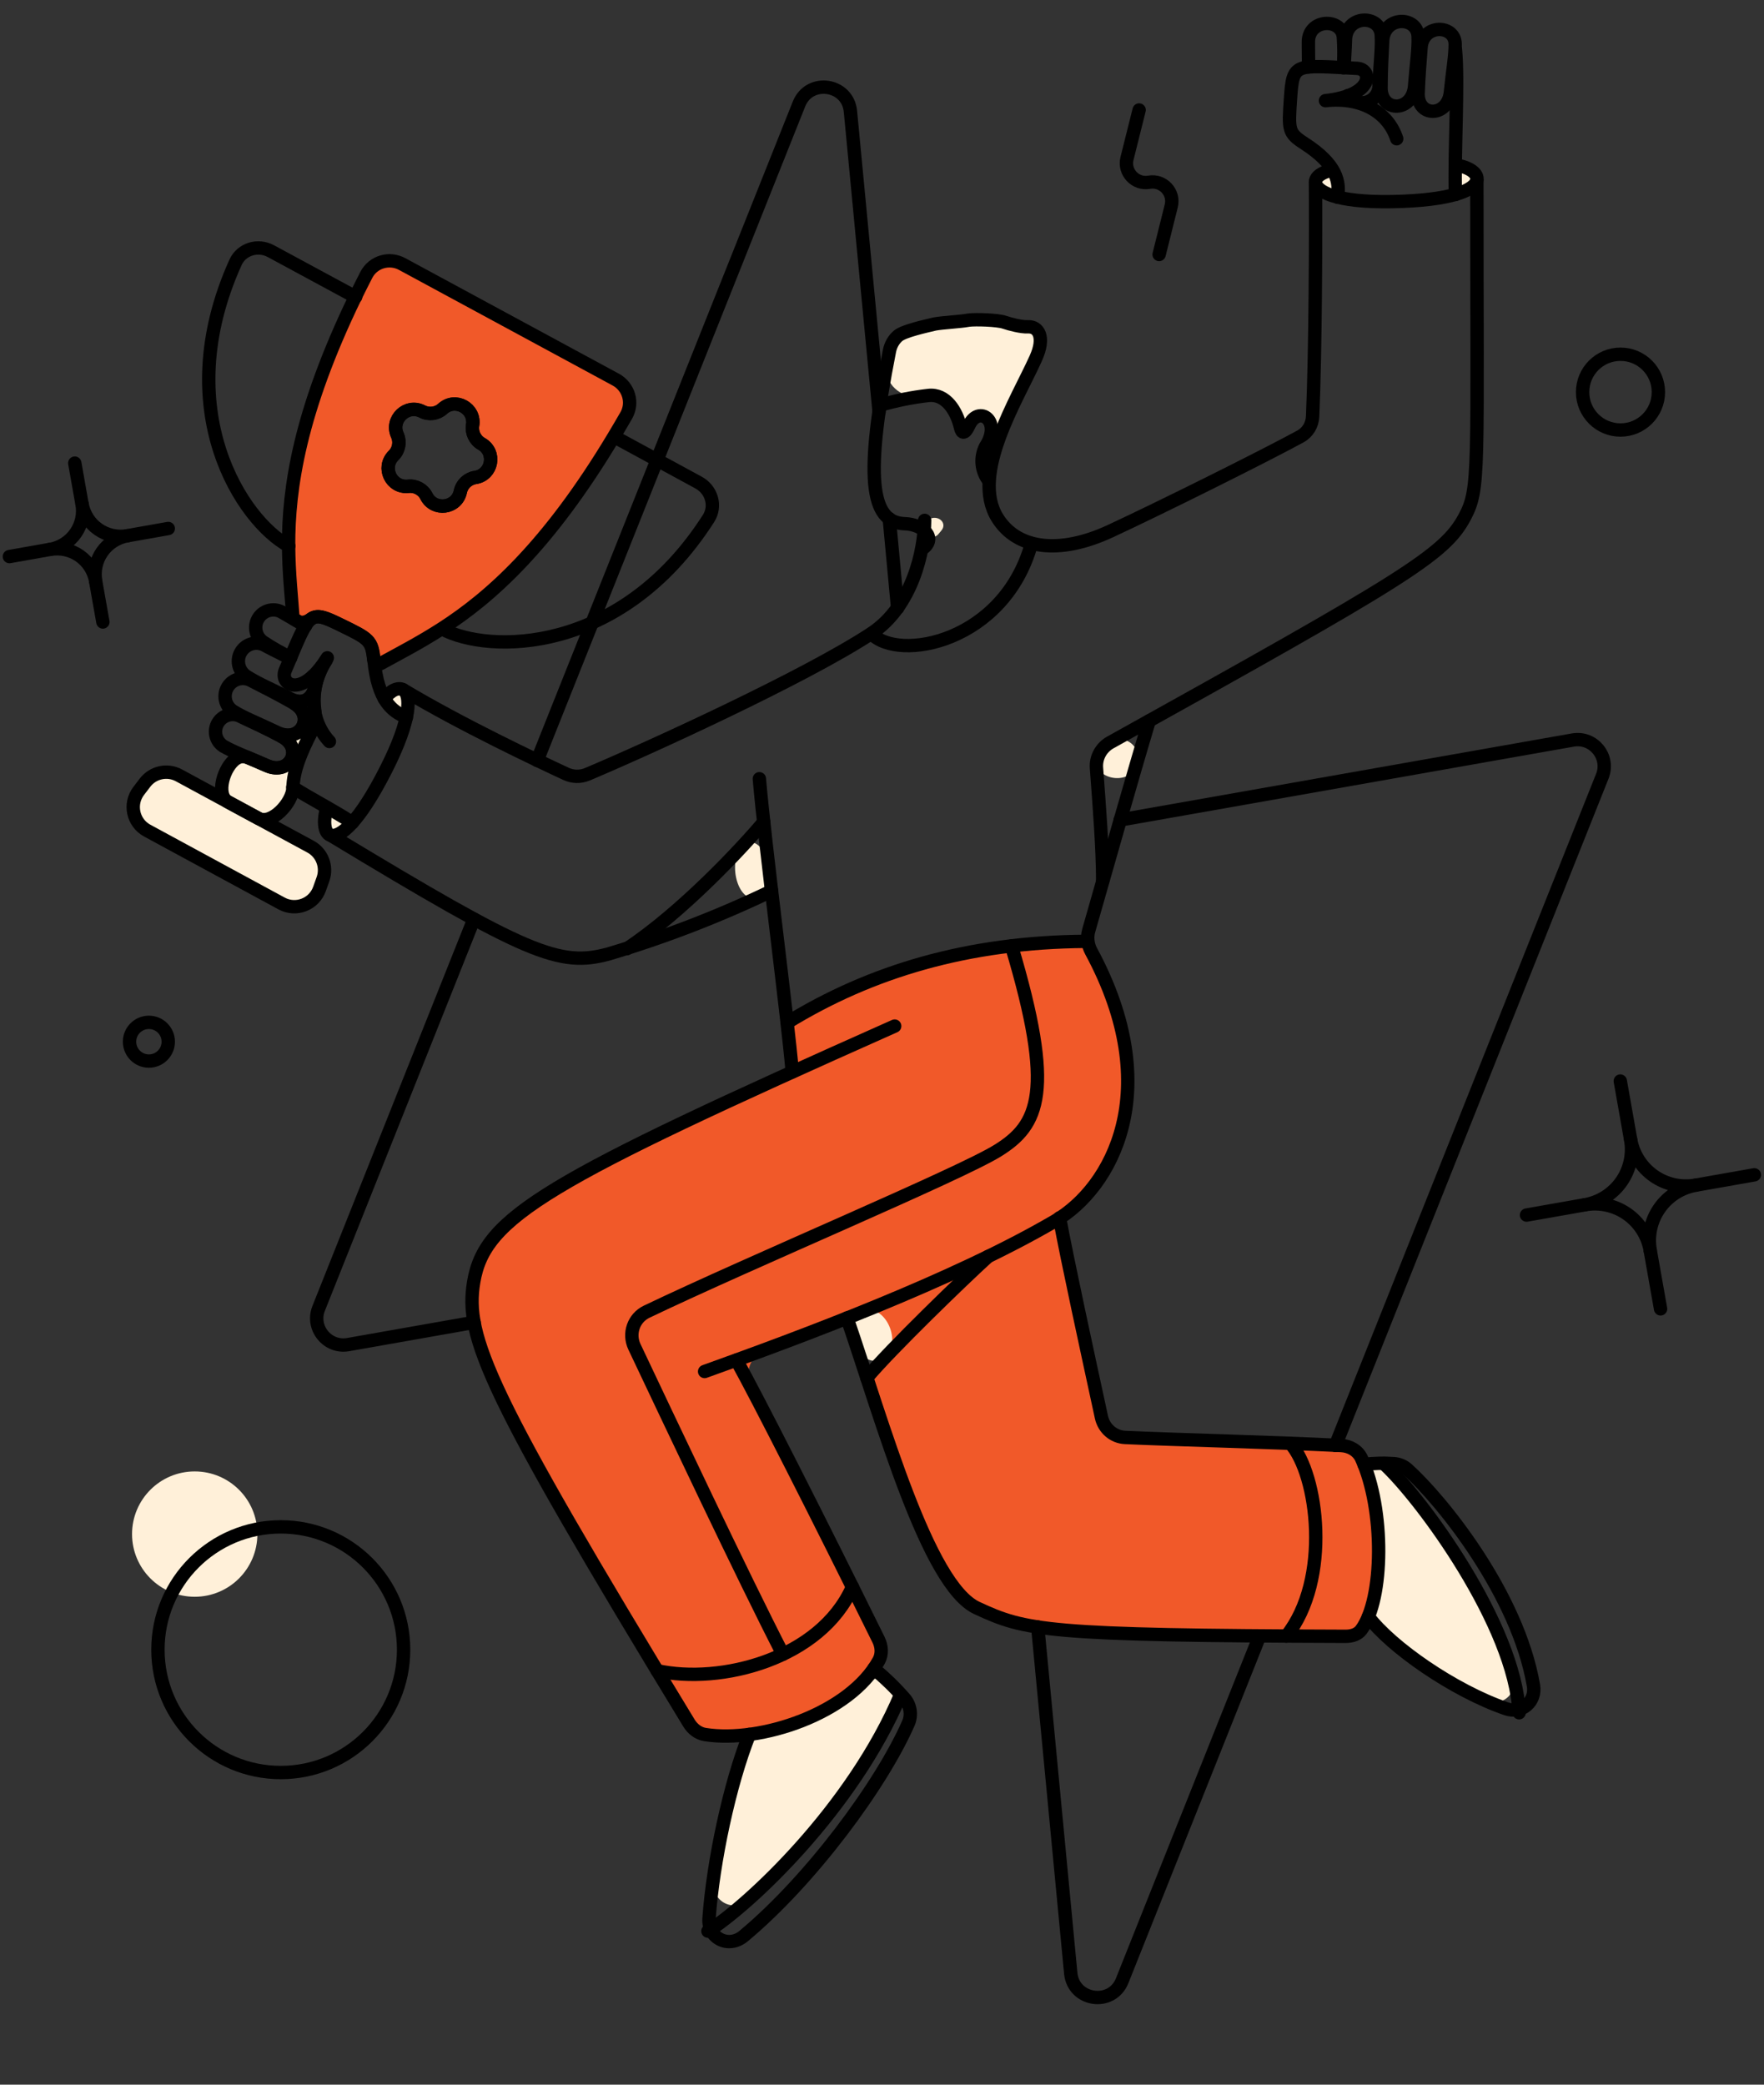 <svg width="132" height="156" viewBox="0 0 132 156" fill="none" xmlns="http://www.w3.org/2000/svg">
<rect x="0" y="0" width="132" height="156" fill="#333333" stroke="none"/>
<path d="M101.892 109.193C101.63 108.579 101.016 108.218 100.349 108.186C95.152 107.934 87.607 107.744 84.176 107.581C83.306 107.54 82.592 106.914 82.406 106.062C81.343 101.203 79.873 94.534 79.249 91.213C79.245 91.189 79.256 91.166 79.275 91.151C83.359 88.514 87.035 81.445 81.787 71.468C81.451 70.83 80.776 70.446 80.056 70.468C72.856 70.682 66.193 72.329 60.003 75.874C59.331 76.259 58.967 77.013 59.051 77.782C59.091 78.148 59.128 78.493 59.161 78.814C59.25 79.661 58.773 80.469 57.997 80.821C39.736 89.123 36.149 91.687 35.449 95.934C34.626 100.953 38.94 108.093 51.537 128.889C51.816 129.349 52.273 129.697 52.806 129.771C57.386 130.411 63.625 128.047 65.749 124.274C66.024 123.786 65.986 123.197 65.737 122.694C63.71 118.604 58.858 108.846 56.224 103.842C55.65 102.751 56.162 101.394 57.317 100.963C59.18 100.269 61.108 99.531 63.038 98.764C64.936 98.009 66.663 101.039 65.309 102.569C64.897 103.035 64.966 103.461 65.16 104.052C67.489 111.142 70.183 118.987 73.09 120.332C76.598 121.954 78.236 122.44 100.619 122.451C101.112 122.451 101.619 122.281 101.902 121.878C103.781 119.201 103.412 112.748 101.892 109.193Z" fill="#F15929"/>
<path d="M30.094 19.759C29.126 19.235 27.915 19.592 27.412 20.572C27.128 21.124 26.857 21.666 26.598 22.192C22.407 30.839 21.581 36.557 21.596 40.826C21.611 42.929 21.814 44.674 21.924 46.264C21.924 46.273 21.929 46.282 21.937 46.287C22.048 46.351 22.157 46.416 22.268 46.482C22.588 46.673 22.977 46.541 23.277 46.319C23.762 45.959 24.337 46.205 25.507 46.778C27.611 47.806 27.813 47.899 27.967 49.38C27.989 49.64 28.267 49.776 28.496 49.65C29.845 48.907 31.36 48.13 33.062 47.039C36.661 44.718 40.992 40.916 45.931 32.674C46.237 32.162 46.547 31.639 46.858 31.098C47.41 30.143 47.047 28.931 46.076 28.406L30.094 19.759ZM35.566 35.73C35.008 35.815 34.56 36.239 34.444 36.791C34.179 38.048 32.473 38.271 31.899 37.121C31.646 36.615 31.103 36.319 30.541 36.383C29.27 36.528 28.543 34.975 29.451 34.075C29.854 33.677 29.968 33.067 29.735 32.552C29.205 31.38 30.45 30.196 31.593 30.785C32.096 31.043 32.706 30.963 33.125 30.583C34.074 29.721 35.576 30.558 35.37 31.825C35.279 32.382 35.544 32.942 36.035 33.221C37.15 33.852 36.832 35.537 35.566 35.73Z" fill="#F15929"/>
<path d="M109.694 12.559C109.251 12.363 108.883 12.78 108.881 13.264C108.877 13.945 109.574 14.43 110.119 14.022C110.34 13.857 110.461 13.685 110.496 13.514C110.581 13.113 110.15 12.759 109.694 12.559Z" fill="#FFF0D9"/>
<path d="M103.789 109.746C103.635 109.596 103.429 109.513 103.214 109.515C102.634 109.521 102.282 110.12 102.448 110.676C103.315 113.587 103.4 117.366 102.748 119.925C102.575 120.606 102.65 121.35 103.136 121.856C104.886 123.679 108.059 125.886 111.114 127.24C112.35 127.788 113.585 126.785 113.243 125.476C111.675 119.478 106.382 112.281 103.789 109.746Z" fill="#FFF0D9"/>
<path d="M100.016 13.404C99.89 12.97 99.441 12.718 99.027 12.899C98.712 13.037 98.419 13.274 98.419 13.655C98.419 13.85 98.54 14.056 98.809 14.251C99.418 14.692 100.225 14.126 100.016 13.404Z" fill="#FFF0D9"/>
<path d="M82.648 55.803C82.224 56.039 81.975 56.504 82.01 56.987C82.112 58.435 84.587 58.706 84.993 57.313C85.023 57.21 85.053 57.108 85.083 57.007C85.409 55.891 84.214 54.932 83.198 55.498L82.648 55.803Z" fill="#FFF0D9"/>
<path d="M76.89 24.454C76.414 24.485 75.599 24.267 75.15 24.106C74.66 23.931 72.959 23.877 72.445 23.959C72.425 23.962 72.405 23.966 72.385 23.97C71.873 24.073 70.492 24.134 69.977 24.225C69.938 24.232 69.9 24.24 69.861 24.25C69.311 24.384 67.617 24.751 67.186 25.118C66.89 25.371 66.638 25.759 66.545 26.257C66.481 26.6 66.418 26.935 66.358 27.263C66.094 28.693 67.435 29.871 68.874 29.666C69.073 29.637 69.271 29.612 69.47 29.589C70.768 29.441 71.572 30.738 71.882 32.007C71.984 32.425 72.197 32.486 72.512 31.819C73.213 30.308 75.005 31.445 73.742 33.424C73.539 33.834 73.455 34.293 73.502 34.748C73.551 35.221 74.098 35.111 74.197 34.647C74.837 31.655 76.822 28.287 77.497 26.802C78.231 25.195 77.687 24.402 76.89 24.454Z" fill="#FFF0D9"/>
<path d="M64.623 98.128C63.917 98.412 63.557 99.194 63.798 99.916C63.876 100.153 63.956 100.393 64.036 100.635C64.391 101.708 65.561 102.271 66.338 101.452C67.476 100.252 66.158 97.512 64.623 98.128Z" fill="#FFF0D9"/>
<path d="M69.66 38.797C69.387 38.895 69.196 39.15 69.181 39.44C69.148 40.046 69.816 40.432 70.215 39.976C70.301 39.877 70.384 39.777 70.464 39.674C70.866 39.158 70.275 38.575 69.66 38.797Z" fill="#FFF0D9"/>
<path d="M64.222 126.205C64.931 125.545 66.045 125.358 66.724 126.049C67.168 126.501 67.267 127.182 67.001 127.757C64.222 133.775 59.52 139.035 56.067 142.118C54.853 143.201 53.168 142.254 53.388 140.641C53.839 137.338 54.609 134.085 55.688 130.926C55.928 130.223 56.554 129.737 57.28 129.583C59.818 129.047 62.435 127.872 64.222 126.205Z" fill="#FFF0D9"/>
<path d="M57.534 64.894C57.387 63.629 56.386 62.426 55.52 63.361C54.378 64.594 55.275 67.825 56.8 67.117C57.363 66.856 57.693 66.258 57.621 65.642C57.591 65.391 57.562 65.141 57.534 64.894Z" fill="#FFF0D9"/>
<path d="M30.15 51.607C29.935 51.479 29.62 51.531 29.308 51.746C28.922 52.011 28.909 52.568 29.232 52.908C29.749 53.454 30.622 53.008 30.505 52.265C30.451 51.923 30.322 51.708 30.15 51.607Z" fill="#FFF0D9"/>
<path d="M25.474 61.011C25.95 61.297 26.05 61.964 25.589 62.273C25.242 62.505 24.96 62.563 24.745 62.497C24.45 62.406 24.307 62.04 24.302 61.554C24.295 60.969 24.973 60.711 25.474 61.011Z" fill="#FFF0D9"/>
<path d="M14.57 119.489C17.16 119.489 19.26 117.389 19.26 114.799C19.26 112.209 17.16 110.109 14.57 110.109C11.98 110.109 9.881 112.209 9.881 114.799C9.881 117.389 11.98 119.489 14.57 119.489Z" fill="#FFF0D9"/>
<path d="M21.924 58.944C21.951 57.7 22.47 56.385 23.342 54.692C23.584 54.22 23.624 53.676 23.55 53.151C23.479 52.641 23.481 52.123 23.557 51.611C23.674 50.826 23.964 50.076 24.406 49.416C24.223 49.698 24.021 49.967 23.801 50.221C23.591 50.462 23.549 50.806 23.57 51.125C23.62 51.911 23.036 52.725 22.087 52.447C21.999 52.421 21.909 52.524 21.958 52.601C21.966 52.614 21.977 52.625 21.991 52.632C23.482 53.497 22.681 55.341 21.179 54.981C21.108 54.965 21.039 55.077 21.093 55.125C21.097 55.129 21.101 55.132 21.106 55.134C22.716 55.994 21.704 58.059 19.961 57.296C19.448 57.066 18.998 56.877 18.602 56.713C18.268 56.574 17.963 56.58 17.66 56.776C16.742 57.373 16.108 59.493 17.07 60.014L19.324 61.234C20.317 61.773 21.89 60.074 21.924 58.944Z" fill="#FFF0D9"/>
<path d="M13.382 58.024C12.516 57.555 11.438 57.785 10.84 58.568L10.369 59.184C9.623 60.16 9.925 61.571 11.005 62.156L21.058 67.609C22.137 68.194 23.483 67.678 23.895 66.522L24.157 65.787C24.488 64.858 24.093 63.827 23.226 63.357L13.382 58.024Z" fill="#FFF0D9"/>
<path d="M26.365 61.563C24.889 60.597 23.187 59.74 21.909 58.914" stroke="black" stroke-linecap="round" stroke-linejoin="round"/>
<path d="M65.782 30.823L63.638 8.333C63.438 6.244 60.566 5.833 59.789 7.782L40.199 56.904" stroke="black" stroke-linecap="round" stroke-linejoin="round"/>
<path d="M67.168 45.498L66.545 38.815" stroke="black" stroke-linecap="round" stroke-linejoin="round"/>
<path d="M99.932 108.162L119.9 58.089C120.48 56.633 119.238 55.106 117.695 55.378L83.822 61.36" stroke="black" stroke-linecap="round" stroke-linejoin="round"/>
<path d="M77.653 121.748L80.124 147.666C80.324 149.755 83.196 150.166 83.973 148.217L94.262 122.418" stroke="black" stroke-linecap="round" stroke-linejoin="round"/>
<path d="M35.463 68.775L23.845 97.909C23.265 99.365 24.508 100.892 26.051 100.619L35.478 98.954" stroke="black" stroke-linecap="round" stroke-linejoin="round"/>
<path d="M26.613 22.223L20.27 18.795C19.298 18.27 18.075 18.633 17.621 19.639C12.627 30.71 18.136 38.978 21.612 40.856" stroke="black" stroke-linecap="round" stroke-linejoin="round"/>
<path d="M31.914 37.131C31.659 36.627 31.117 36.333 30.555 36.395V36.395C29.281 36.535 28.539 34.99 29.451 34.087V34.087C29.852 33.689 29.964 33.082 29.731 32.566V32.566C29.201 31.395 30.445 30.209 31.588 30.797V30.797C32.091 31.056 32.702 30.975 33.119 30.594V30.594C34.066 29.73 35.572 30.546 35.365 31.812V31.812C35.274 32.369 35.541 32.926 36.032 33.206V33.206C37.148 33.842 36.84 35.533 35.57 35.728V35.728C35.01 35.814 34.562 36.24 34.449 36.795V36.795C34.193 38.051 32.493 38.275 31.914 37.131V37.131Z" stroke="black" stroke-linecap="round" stroke-linejoin="round"/>
<path d="M45.987 32.695L52.281 36.117C53.25 36.645 53.614 37.867 53.019 38.797C46.474 49.032 36.542 48.937 33.08 47.058" stroke="black" stroke-linecap="round" stroke-linejoin="round"/>
<path d="M21.01 132.641C26.086 132.641 30.201 128.526 30.201 123.449C30.201 118.373 26.086 114.258 21.01 114.258C15.933 114.258 11.818 118.373 11.818 123.449C11.818 128.526 15.933 132.641 21.01 132.641Z" stroke="black" stroke-linecap="round" stroke-linejoin="round"/>
<path d="M121.261 32.179C122.828 32.179 124.097 30.909 124.097 29.343C124.097 27.777 122.828 26.508 121.261 26.508C119.695 26.508 118.426 27.777 118.426 29.343C118.426 30.909 119.695 32.179 121.261 32.179Z" stroke="black" stroke-linecap="round" stroke-linejoin="round"/>
<path d="M11.142 79.402C11.943 79.402 12.591 78.753 12.591 77.953C12.591 77.153 11.943 76.504 11.142 76.504C10.342 76.504 9.693 77.153 9.693 77.953C9.693 78.753 10.342 79.402 11.142 79.402Z" stroke="black" stroke-linecap="round" stroke-linejoin="round"/>
<path d="M85.241 8.231L84.333 11.863C84.079 12.88 84.957 13.821 85.989 13.638V13.638C87.021 13.455 87.899 14.396 87.644 15.413L86.737 19.044" stroke="black" stroke-linecap="round" stroke-linejoin="round"/>
<path d="M20.757 54.816C22.52 55.653 23.606 53.541 21.957 52.602C20.727 51.903 19.838 51.464 18.841 50.951C18.544 50.779 18.192 50.729 17.858 50.81C17.525 50.892 17.236 51.098 17.051 51.388C16.867 51.677 16.801 52.026 16.867 52.362C16.933 52.699 17.127 52.997 17.407 53.194C18.201 53.696 19.139 54.049 20.757 54.816Z" stroke="black" stroke-linecap="round" stroke-linejoin="round"/>
<path d="M22.859 46.84C22.236 46.466 21.785 46.213 21.176 45.856C20.889 45.668 20.54 45.599 20.202 45.665C19.865 45.73 19.567 45.924 19.37 46.206C19.174 46.487 19.095 46.834 19.15 47.173C19.205 47.512 19.39 47.816 19.665 48.021C20.331 48.466 21.029 48.862 21.753 49.205" stroke="black" stroke-linecap="round" stroke-linejoin="round"/>
<path d="M19.976 57.294C21.705 58.057 22.717 55.988 21.098 55.129C19.897 54.491 19.008 54.09 18.044 53.633C17.753 53.469 17.411 53.425 17.088 53.51C16.765 53.594 16.488 53.8 16.314 54.085C16.141 54.37 16.084 54.71 16.157 55.036C16.23 55.361 16.426 55.646 16.704 55.83C17.483 56.281 18.387 56.593 19.976 57.294Z" stroke="black" stroke-linecap="round" stroke-linejoin="round"/>
<path d="M21.72 49.27C21.081 48.927 20.517 48.668 19.897 48.335C19.6 48.15 19.242 48.088 18.9 48.163C18.558 48.237 18.258 48.441 18.063 48.733C17.869 49.024 17.796 49.379 17.859 49.724C17.922 50.068 18.117 50.375 18.401 50.578C19.211 51.109 20.134 51.491 21.764 52.308C23.121 52.987 23.882 51.544 23.415 50.594" stroke="black" stroke-linecap="round" stroke-linejoin="round"/>
<path d="M28.764 52.293C29.216 51.654 29.805 51.411 30.151 51.608C30.768 51.96 30.82 53.758 28.904 57.544C26.863 61.579 25.429 62.719 24.729 62.498C24.245 62.345 24.168 61.392 24.464 60.426" stroke="black" stroke-linecap="round" stroke-linejoin="round"/>
<path d="M30.412 53.679C29.353 53.243 28.28 52.465 27.982 49.379C27.837 47.903 27.624 47.804 25.522 46.778C23.062 45.576 23.2 45.793 21.346 50.158C20.89 51.232 22.561 52.34 24.493 49.224C22.982 51.607 23.263 53.98 24.649 55.487" stroke="black" stroke-linecap="round" stroke-linejoin="round"/>
<path d="M105.852 6.441C105.698 8.388 103.336 8.45 103.344 6.565C103.35 5.163 103.409 4.166 103.468 3.044C103.567 1.175 106.06 1.19 106.117 2.733C106.153 3.667 105.996 4.649 105.852 6.441Z" stroke="black" stroke-linecap="round" stroke-linejoin="round"/>
<path d="M97.922 5.009C97.906 4.323 97.917 3.823 97.906 3.169C97.878 1.393 100.408 1.312 100.524 2.795C100.577 3.552 100.577 4.312 100.524 5.07" stroke="black" stroke-linecap="round" stroke-linejoin="round"/>
<path d="M108.534 6.894C108.339 8.795 106.048 8.795 106.119 6.956C106.171 5.601 106.257 4.635 106.337 3.56C106.472 1.756 108.892 1.83 108.892 3.314C108.892 4.214 108.712 5.165 108.534 6.894Z" stroke="black" stroke-linecap="round" stroke-linejoin="round"/>
<path d="M100.587 5.054C100.602 4.322 100.664 3.698 100.68 2.997C100.725 1.096 103.263 1.065 103.36 2.623C103.42 3.574 103.282 4.571 103.189 6.395C103.195 6.667 103.113 6.934 102.956 7.156C102.798 7.378 102.573 7.543 102.314 7.627C102.056 7.711 101.776 7.71 101.518 7.622C101.26 7.535 101.038 7.367 100.883 7.143" stroke="black" stroke-linecap="round" stroke-linejoin="round"/>
<path d="M99.715 12.735C98.936 12.86 98.438 13.234 98.438 13.623C98.438 14.324 99.949 15.163 104.171 15.088C108.658 15.006 110.358 14.215 110.512 13.499C110.623 12.985 109.967 12.515 108.985 12.361" stroke="black" stroke-linecap="round" stroke-linejoin="round"/>
<path d="M100.104 14.76C100.244 13.623 100.098 12.338 97.596 10.725C96.394 9.95 96.411 9.713 96.567 7.391C96.753 4.649 96.864 4.88 101.553 5.116C102.706 5.175 102.83 7.157 99.185 7.531C101.989 7.22 103.906 8.497 104.515 10.383" stroke="black" stroke-linecap="round" stroke-linejoin="round"/>
<path d="M108.907 14.556C108.814 11.347 109.153 6.174 108.907 3.682" stroke="black" stroke-linecap="round" stroke-linejoin="round"/>
<path d="M98.437 13.64C98.466 17.274 98.441 26.199 98.223 31.162C98.195 31.794 97.859 32.362 97.303 32.664C94.531 34.177 86.699 38.071 83.076 39.752C79.309 41.499 76.125 41.138 74.642 38.763C72.592 35.483 76.092 29.967 77.512 26.805C78.229 25.209 77.703 24.416 76.919 24.455C76.437 24.479 75.605 24.266 75.148 24.11V24.11C74.654 23.941 72.994 23.885 72.477 23.957C72.453 23.96 72.43 23.964 72.406 23.969C71.885 24.067 70.491 24.145 69.97 24.242C69.937 24.248 69.904 24.255 69.872 24.263C69.32 24.397 67.636 24.762 67.204 25.13C66.909 25.381 66.656 25.766 66.559 26.259C64.736 35.542 65.065 39.114 67.71 39.191C69.08 39.231 70.141 40.283 69.021 41.072V41.072" stroke="black" stroke-linecap="round" stroke-linejoin="round"/>
<path d="M110.513 13.514C110.513 35.466 110.752 36.543 109.594 38.706C108.084 41.529 105.129 43.305 83.085 55.559C82.405 55.938 81.991 56.684 82.049 57.46C82.268 60.383 82.516 63.604 82.516 65.925" stroke="black" stroke-linecap="round" stroke-linejoin="round"/>
<path d="M30.15 51.607C34.513 54.224 40.199 56.909 42.355 57.91C42.859 58.144 43.435 58.157 43.948 57.941C48.573 55.99 60.242 50.662 65.202 47.4C68.286 45.373 69.175 41.184 69.191 38.94" stroke="black" stroke-linecap="round" stroke-linejoin="round"/>
<path d="M65.205 47.413C67.246 49.563 75.145 48.069 77.186 40.667" stroke="black" stroke-linecap="round" stroke-linejoin="round"/>
<path d="M65.844 30.325C67.032 29.977 68.246 29.733 69.472 29.593C70.77 29.444 71.584 30.735 71.878 32.007C71.978 32.443 72.193 32.511 72.512 31.821C73.225 30.278 75.012 31.467 73.742 33.425C73.535 33.834 73.45 34.294 73.498 34.749C73.544 35.205 73.722 35.638 74.007 35.996" stroke="black" stroke-linecap="round" stroke-linejoin="round"/>
<path d="M52.727 102.632C59.769 100.108 71.301 95.844 78.948 91.367C83.181 88.89 87.262 81.588 81.652 71.186C81.395 70.71 81.322 70.15 81.47 69.63C82.7 65.309 84.88 57.641 85.994 53.944" stroke="black" stroke-linecap="round" stroke-linejoin="round"/>
<path d="M66.949 76.783C40.837 88.406 36.263 91.055 35.447 95.931C34.757 100.054 36.489 104.19 51.555 128.94C51.821 129.377 52.25 129.718 52.755 129.798C56.917 130.453 63.581 128.227 65.76 124.269C66.027 123.785 65.985 123.202 65.741 122.706C61.218 113.536 56.609 104.465 55.109 101.78" stroke="black" stroke-linecap="round" stroke-linejoin="round"/>
<path d="M63.382 98.628C66.062 106.449 69.411 118.617 73.104 120.331C76.759 122.027 78.2 122.38 100.7 122.448C101.141 122.449 101.6 122.316 101.862 121.962C103.568 119.65 103.622 112.957 101.88 109.137C101.61 108.546 101.01 108.203 100.361 108.171C95.119 107.909 87.643 107.731 84.191 107.567C83.318 107.526 82.604 106.897 82.419 106.043C81.349 101.098 79.881 94.36 79.285 91.134" stroke="black" stroke-linecap="round" stroke-linejoin="round"/>
<path d="M65.391 124.864C66.21 125.543 66.973 126.285 67.675 127.083C68.129 127.6 68.247 128.33 67.97 128.96C65.951 133.553 60.686 140.683 55.648 144.878C54.505 145.83 52.95 145.034 53.057 143.55C53.365 139.274 54.597 133.515 56.074 129.788" stroke="black" stroke-linecap="round" stroke-linejoin="round"/>
<path d="M96.567 108.022C98.624 110.328 99.637 118.196 96.256 122.434" stroke="black" stroke-linecap="round" stroke-linejoin="round"/>
<path d="M49.173 125.021C53.909 126.065 61.391 124.164 63.787 118.758" stroke="black" stroke-linecap="round" stroke-linejoin="round"/>
<path d="M52.975 144.51C55.997 142.609 63.787 135.38 67.402 126.798" stroke="black" stroke-linecap="round" stroke-linejoin="round"/>
<path d="M102.067 109.581C102.812 109.494 103.563 109.476 104.31 109.527C104.688 109.553 105.042 109.702 105.323 109.956C107.951 112.337 113.57 119.301 114.749 126.129C114.957 127.332 113.879 128.271 112.724 127.875C108.76 126.517 104.085 123.235 102.395 120.985" stroke="black" stroke-linecap="round" stroke-linejoin="round"/>
<path d="M103.548 109.519C106.418 112.167 113.363 121.655 113.675 128.168" stroke="black" stroke-linecap="round" stroke-linejoin="round"/>
<path d="M56.823 58.275C57.228 63.121 58.955 76.255 59.283 80.212" stroke="black" stroke-linecap="round" stroke-linejoin="round"/>
<path d="M81.238 70.442C72.42 70.505 65.16 72.686 58.912 76.519" stroke="black" stroke-linecap="round" stroke-linejoin="round"/>
<path d="M58.584 123.789C55.625 118.049 49.901 105.903 47.475 100.785C47.009 99.801 47.407 98.627 48.389 98.157C56.276 94.38 71.808 87.874 74.662 86.101C77.747 84.185 78.962 81.723 75.691 70.786" stroke="black" stroke-linecap="round" stroke-linejoin="round"/>
<path d="M24.743 62.502C39.497 71.425 41.866 72.393 45.558 71.379C49.738 70.136 53.812 68.563 57.742 66.673" stroke="black" stroke-linecap="round" stroke-linejoin="round"/>
<path d="M46.915 70.989C51.077 68.231 55.546 63.432 57.151 61.518" stroke="black" stroke-linecap="round" stroke-linejoin="round"/>
<path d="M64.862 103.099C66.701 100.918 72.013 95.776 73.93 94.031" stroke="black" stroke-linecap="round" stroke-linejoin="round"/>
<path d="M5.596 34.656L6.136 37.711" stroke="black" stroke-linecap="round" stroke-linejoin="round"/>
<path d="M12.591 39.549L9.536 40.089" stroke="black" stroke-linecap="round" stroke-linejoin="round"/>
<path d="M7.698 46.544L7.157 43.489" stroke="black" stroke-linecap="round" stroke-linejoin="round"/>
<path d="M0.703 41.65L3.759 41.109" stroke="black" stroke-linecap="round" stroke-linejoin="round"/>
<path d="M9.536 40.09C9.157 40.157 8.768 40.149 8.392 40.065C8.016 39.982 7.66 39.826 7.345 39.605C7.029 39.384 6.76 39.103 6.554 38.778C6.347 38.453 6.206 38.09 6.14 37.711C6.207 38.09 6.2 38.479 6.117 38.856C6.034 39.232 5.877 39.589 5.656 39.904C5.436 40.22 5.154 40.489 4.829 40.696C4.504 40.903 4.141 41.044 3.762 41.111C4.141 41.043 4.53 41.051 4.906 41.134C5.282 41.217 5.639 41.373 5.954 41.594C6.27 41.815 6.539 42.096 6.746 42.421C6.953 42.746 7.093 43.109 7.16 43.489C7.092 43.109 7.1 42.721 7.183 42.344C7.266 41.968 7.422 41.612 7.643 41.297C7.864 40.981 8.145 40.712 8.47 40.505C8.794 40.297 9.157 40.157 9.536 40.09Z" stroke="black" stroke-linecap="round" stroke-linejoin="round"/>
<path d="M121.247 80.897L122.021 85.277" stroke="black" stroke-linecap="round" stroke-linejoin="round"/>
<path d="M131.275 87.914L126.895 88.688" stroke="black" stroke-linecap="round" stroke-linejoin="round"/>
<path d="M124.26 97.944L123.485 93.564" stroke="black" stroke-linecap="round" stroke-linejoin="round"/>
<path d="M114.229 90.926L118.612 90.152" stroke="black" stroke-linecap="round" stroke-linejoin="round"/>
<path d="M126.896 88.688C126.352 88.784 125.794 88.773 125.254 88.654C124.715 88.535 124.204 88.311 123.751 87.994C123.298 87.677 122.913 87.274 122.616 86.808C122.319 86.342 122.116 85.822 122.021 85.277C122.118 85.821 122.107 86.379 121.988 86.919C121.869 87.459 121.646 87.969 121.329 88.422C121.013 88.875 120.609 89.261 120.143 89.558C119.678 89.855 119.158 90.056 118.613 90.152C119.157 90.055 119.715 90.067 120.254 90.186C120.794 90.305 121.305 90.529 121.757 90.846C122.21 91.162 122.596 91.566 122.892 92.032C123.189 92.498 123.391 93.018 123.486 93.563C123.389 93.018 123.4 92.46 123.519 91.921C123.638 91.381 123.863 90.871 124.179 90.418C124.496 89.965 124.899 89.579 125.365 89.282C125.832 88.985 126.352 88.783 126.896 88.688Z" stroke="black" stroke-linecap="round" stroke-linejoin="round"/>
<path d="M30.094 19.759C29.126 19.235 27.915 19.592 27.412 20.572C27.128 21.124 26.857 21.666 26.598 22.192C22.407 30.839 21.581 36.557 21.596 40.826C21.611 42.929 21.814 44.674 21.924 46.264V46.264C21.924 46.273 21.929 46.282 21.937 46.287C22.048 46.351 22.157 46.416 22.268 46.482C22.588 46.673 22.977 46.541 23.277 46.319C23.762 45.959 24.337 46.205 25.507 46.778C27.611 47.806 27.813 47.899 27.967 49.38V49.38C27.989 49.64 28.267 49.776 28.496 49.65C29.845 48.907 31.36 48.13 33.062 47.039C36.661 44.718 40.992 40.916 45.931 32.674C46.237 32.162 46.547 31.639 46.858 31.098C47.41 30.143 47.047 28.931 46.076 28.406L30.094 19.759ZM35.566 35.73C35.008 35.815 34.56 36.239 34.444 36.791V36.791C34.179 38.048 32.473 38.271 31.899 37.121V37.121C31.646 36.615 31.103 36.319 30.541 36.383V36.383C29.27 36.528 28.543 34.975 29.451 34.075V34.075C29.854 33.677 29.968 33.067 29.735 32.552V32.552C29.205 31.38 30.45 30.196 31.593 30.785V30.785C32.096 31.043 32.706 30.963 33.125 30.583V30.583C34.074 29.721 35.576 30.558 35.37 31.825V31.825C35.279 32.382 35.544 32.942 36.035 33.221V33.221C37.15 33.852 36.832 35.537 35.566 35.73V35.73Z" stroke="black" stroke-linejoin="round"/>
<path d="M21.924 58.944C21.951 57.7 22.47 56.385 23.342 54.692C23.584 54.22 23.624 53.676 23.55 53.151C23.479 52.641 23.481 52.123 23.557 51.611C23.674 50.826 23.964 50.076 24.406 49.416C24.223 49.698 24.021 49.967 23.801 50.221C23.591 50.462 23.549 50.806 23.57 51.125C23.62 51.911 23.036 52.725 22.087 52.447C21.999 52.421 21.909 52.524 21.958 52.601V52.601C21.966 52.614 21.977 52.625 21.991 52.632C23.482 53.497 22.681 55.341 21.179 54.981C21.108 54.965 21.039 55.077 21.093 55.125V55.125C21.097 55.129 21.101 55.132 21.106 55.134C22.716 55.994 21.704 58.059 19.961 57.296C19.448 57.066 18.998 56.877 18.602 56.713C18.268 56.574 17.963 56.58 17.66 56.776V56.776C16.742 57.373 16.108 59.493 17.07 60.014L19.324 61.234C20.317 61.773 21.89 60.074 21.924 58.944V58.944Z" stroke="black" stroke-linejoin="round"/>
<path d="M13.393 58.024C12.528 57.555 11.45 57.785 10.852 58.568L10.381 59.184C9.635 60.16 9.937 61.571 11.016 62.156L21.07 67.609C22.148 68.194 23.495 67.678 23.907 66.522L24.169 65.787C24.5 64.858 24.104 63.827 23.238 63.357L13.393 58.024Z" stroke="black" stroke-linejoin="round"/>
</svg>
